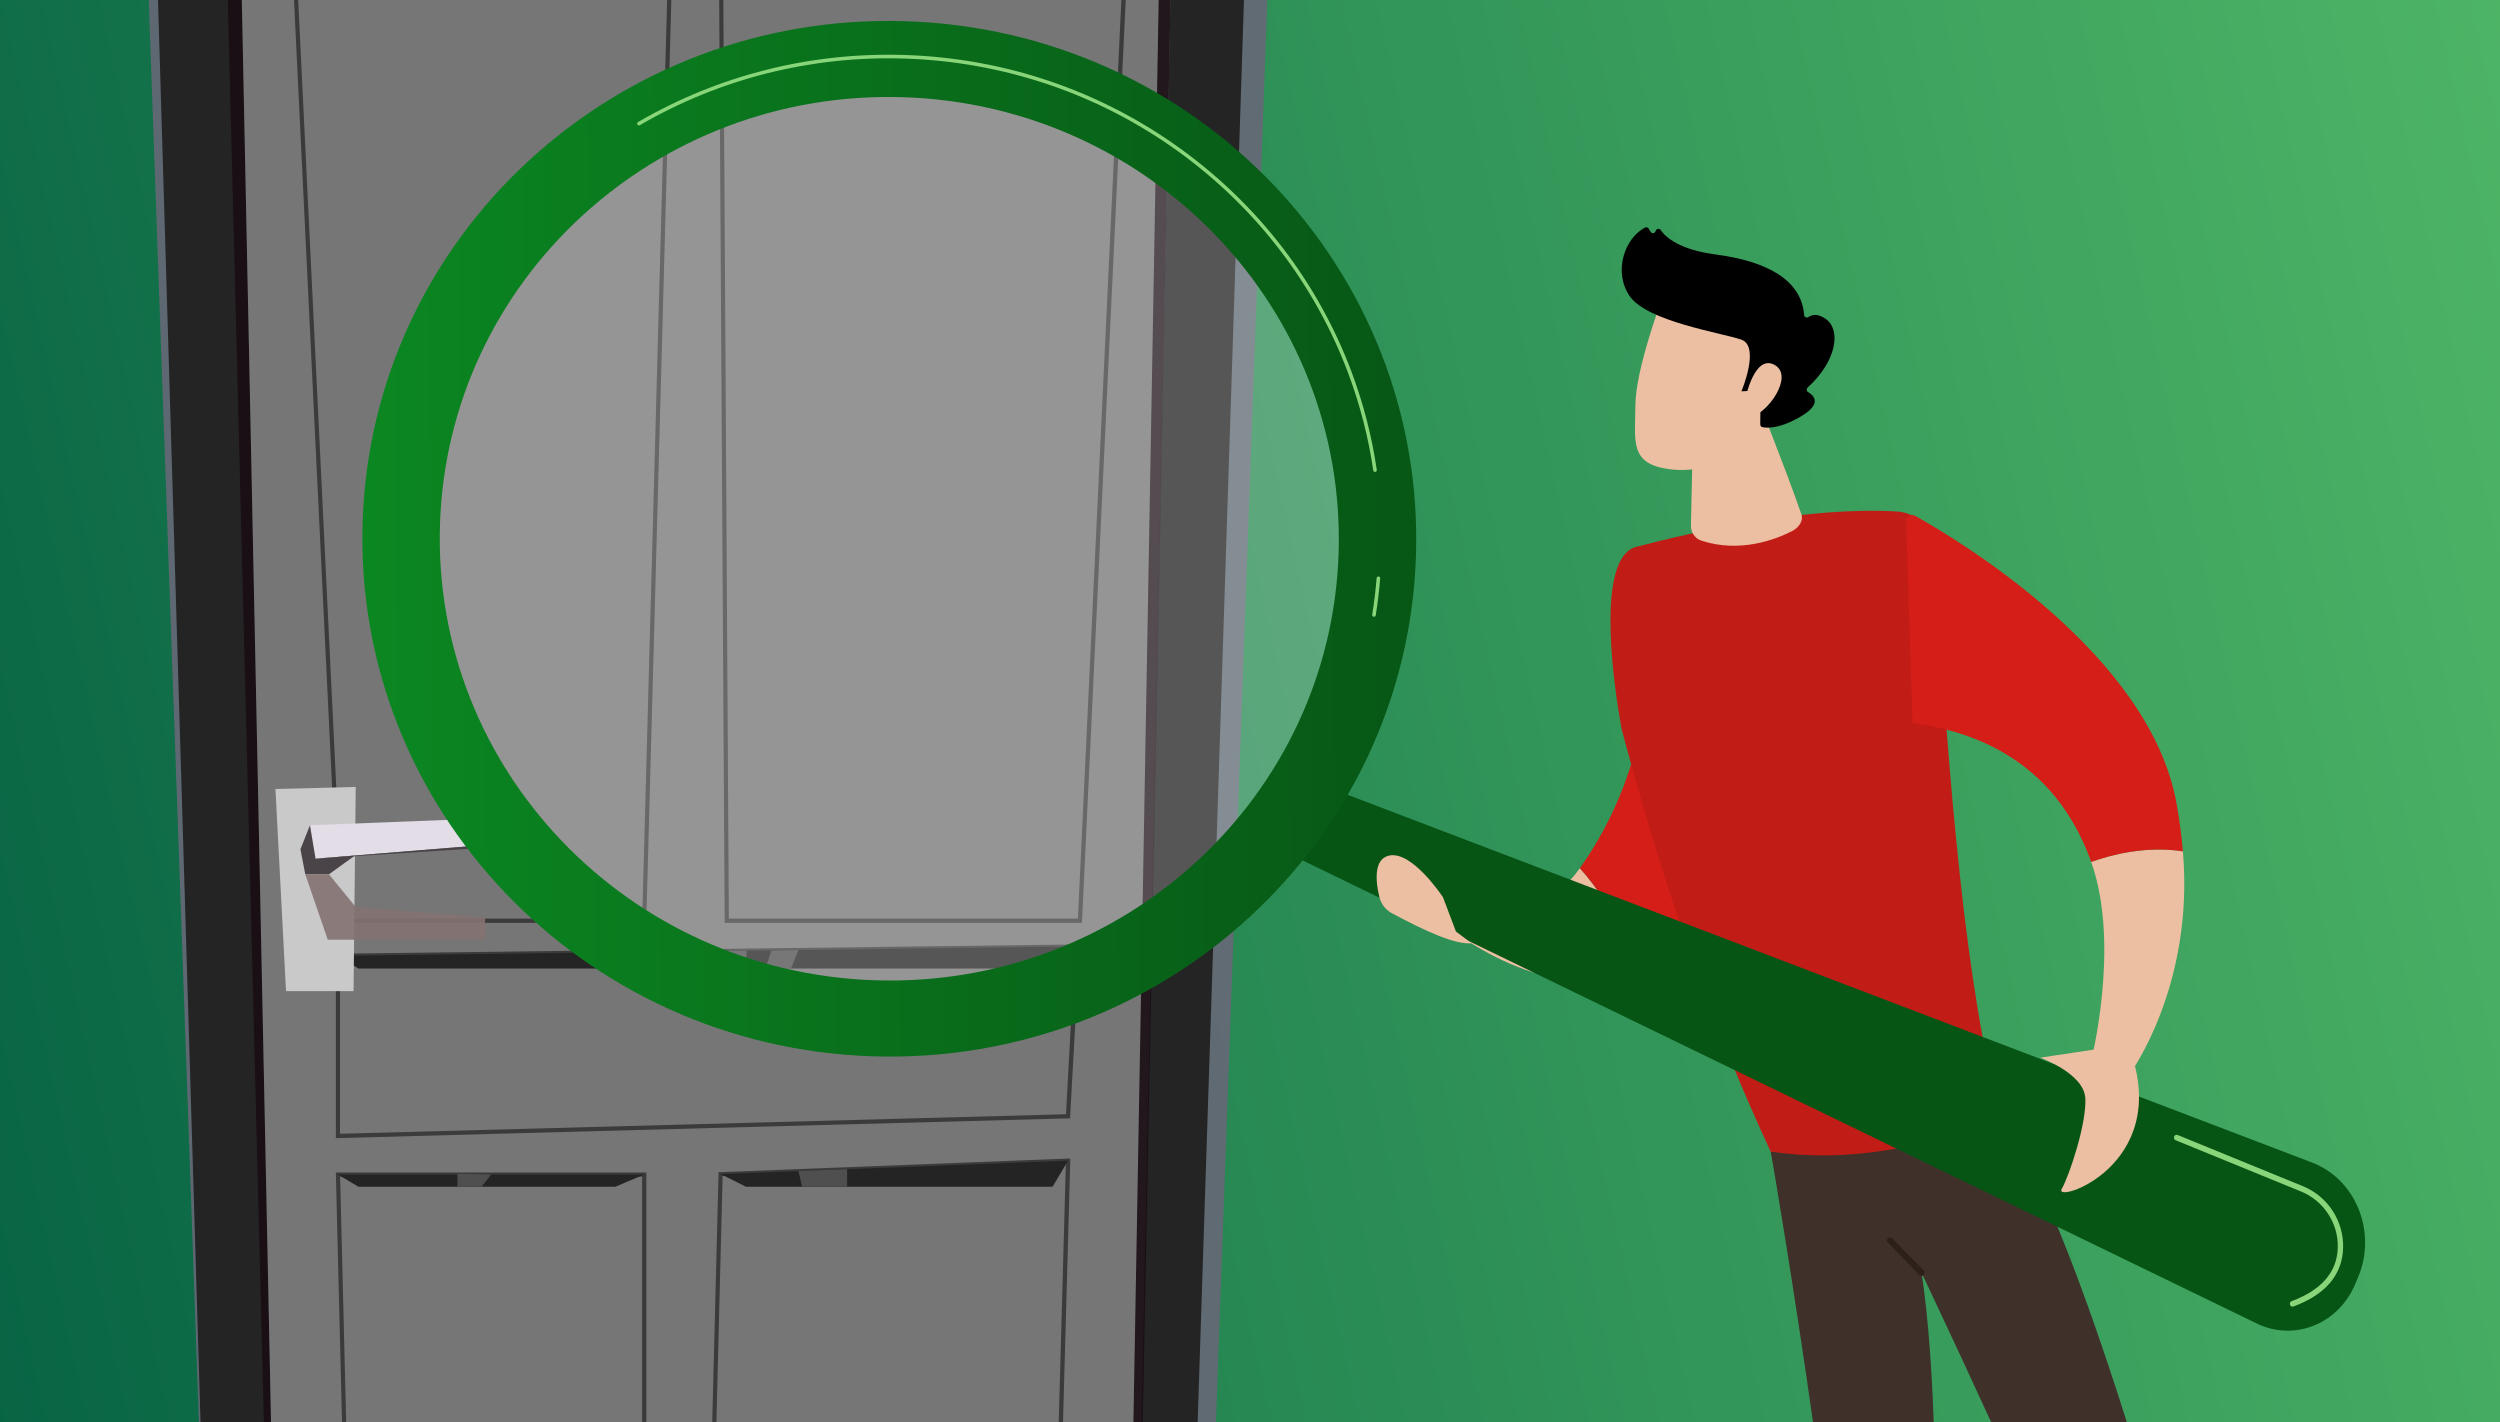 <svg width="283" height="161" viewBox="0 0 283 161" fill="none" xmlns="http://www.w3.org/2000/svg">
<rect x="0" y="0" width="283" height="161" fill="#808080" stroke="none"/>
<g clip-path="url(#clip0_51_1185)">
<rect width="283" height="161" fill="url(#paint0_linear_51_1185)"/>
<g clip-path="url(#clip1_51_1185)">
<g style="mix-blend-mode:multiply" opacity="0.9">
<path fill-rule="evenodd" clip-rule="evenodd" d="M136.489 193.001L144.342 -24.412L15.88 -27.23L23.696 194.337L136.489 193.001Z" fill="#666777"/>
</g>
<path fill-rule="evenodd" clip-rule="evenodd" d="M23.696 194.337L17.018 -28.998L141.671 -26.241L134.535 192.903L23.696 194.337Z" fill="#242424"/>
<g style="mix-blend-mode:multiply" opacity="0.9">
<path fill-rule="evenodd" clip-rule="evenodd" d="M27.023 -17.043L25.304 -19.108L30.721 194.485L31.364 194.337L27.023 -17.043Z" fill="#180C13"/>
</g>
<path fill-rule="evenodd" clip-rule="evenodd" d="M132.816 -16.066L128.586 192.112L31.364 194.337L27.023 -17.043L132.816 -16.066Z" fill="#767676"/>
<g opacity="0.5">
<path d="M73.154 104.471H38.327V104.249L32.712 -11.789H76.308V-11.542L73.154 104.471ZM38.785 103.989H72.697L75.826 -11.319H33.207L38.785 103.989Z" fill="black"/>
<path d="M122.464 104.471H82.034V104.236L81.342 -11.789H127.98V-11.542L122.476 104.471H122.464ZM82.504 103.989H122.019L127.473 -11.319H81.812L82.504 103.989Z" fill="black"/>
<path d="M38.018 128.838V107.957H38.253L122.204 106.906V107.154L121.128 126.6H120.906L38.018 128.838ZM38.488 108.427V128.344L120.671 126.131L121.685 107.376L38.476 108.427H38.488Z" fill="black"/>
<path d="M39.465 191.357V191.122L38.018 132.72H73.167V190.702L39.477 191.369L39.465 191.357ZM38.5 133.19L39.923 190.875L72.684 190.232V133.19H38.5Z" fill="black"/>
<path d="M79.858 191.394V191.147L81.342 132.683H81.565L121.153 131.138V131.385L119.508 190.726L79.858 191.394ZM81.8 133.128L80.34 190.9L119.039 190.257L120.659 131.62L81.8 133.128Z" fill="black"/>
</g>
<g style="mix-blend-mode:multiply" opacity="0.9">
<path fill-rule="evenodd" clip-rule="evenodd" d="M132.816 -16.066L131.443 -15.695L127.733 192.989L128.735 193.051L132.816 -16.066Z" fill="#180C13"/>
</g>
<path fill-rule="evenodd" clip-rule="evenodd" d="M38.253 108.192L40.578 109.639H119.694L121.945 107.142L38.253 108.192Z" fill="#242424"/>
<path fill-rule="evenodd" clip-rule="evenodd" d="M38.253 132.955L40.578 134.34H69.654L72.919 132.955H38.253Z" fill="#242424"/>
<path fill-rule="evenodd" clip-rule="evenodd" d="M81.577 132.906L84.446 134.34H119.149L120.906 131.385L81.577 132.906Z" fill="#242424"/>
<path fill-rule="evenodd" clip-rule="evenodd" d="M32.378 112.198L31.179 89.314L40.269 89.079L40.022 112.198H32.378Z" fill="#C9C9C9"/>
<path fill-rule="evenodd" clip-rule="evenodd" d="M35.087 93.419L35.718 97.202L59.068 95.311V92.479L35.087 93.419Z" fill="#E2DDE7"/>
<path fill-rule="evenodd" clip-rule="evenodd" d="M35.087 93.419L34.011 96.139L34.555 98.97H37.239L40.182 96.844L35.718 97.202L35.087 93.419Z" fill="#4A4448"/>
<path fill-rule="evenodd" clip-rule="evenodd" d="M59.068 95.31L58.487 95.743L35.718 97.202L59.068 95.31Z" fill="#4A4448"/>
<g style="mix-blend-mode:multiply" opacity="0.9">
<path fill-rule="evenodd" clip-rule="evenodd" d="M34.555 98.97L37.103 106.375H54.912V103.853L40.269 102.679L37.239 98.97H34.555Z" fill="#847171"/>
</g>
<path fill-rule="evenodd" clip-rule="evenodd" d="M69.481 107.797L70.062 109.639H84.508V107.611L69.481 107.797Z" fill="#4F4F4F"/>
<path fill-rule="evenodd" clip-rule="evenodd" d="M86.66 109.639L87.315 107.611L90.382 107.537L89.541 109.639H86.66Z" fill="#4F4F4F"/>
<path fill-rule="evenodd" clip-rule="evenodd" d="M90.803 134.34L90.382 132.56L95.898 132.349V134.34H90.803Z" fill="#4F4F4F"/>
<path fill-rule="evenodd" clip-rule="evenodd" d="M51.783 132.869V134.34H54.516L55.592 132.955L51.783 132.869Z" fill="#4F4F4F"/>
</g>
<g clip-path="url(#clip2_51_1185)">
<path d="M163.282 101.204V104.52C172.703 111.752 181.559 112.32 185.486 109.699C183.123 103.818 180.723 100.33 178.837 98.284C172.66 106.979 163.282 101.204 163.282 101.204Z" fill="#EDBFA2"/>
<path d="M197.67 93.153L186.639 75.894C185.916 85.629 182.63 92.947 178.837 98.284C180.723 100.328 183.123 103.818 185.486 109.699C195.287 103.16 197.67 93.152 197.67 93.152V93.153Z" fill="#D41E17"/>
<path d="M200.444 130.37C200.709 131.663 210.079 186.347 210.647 214.644C210.656 215.119 211.005 215.516 211.475 215.582C212.665 215.749 214.98 215.962 217.227 215.544C217.534 215.487 217.766 215.233 217.785 214.921C218.112 209.648 220.745 165.064 217.521 144.076C217.521 144.076 244.158 200.179 248.196 215.65C248.295 216.025 248.64 216.279 249.028 216.259C250.168 216.199 252.542 215.994 254.425 215.299C255.1 215.05 255.486 214.341 255.315 213.641C253.059 204.383 237.249 140.598 226.515 126.544L200.446 130.37H200.444Z" fill="#3F302A"/>
<path d="M217.521 144.425C217.609 144.425 217.697 144.392 217.766 144.325C217.904 144.19 217.907 143.968 217.771 143.83L214.204 140.179C214.07 140.04 213.848 140.038 213.709 140.174C213.571 140.308 213.569 140.53 213.704 140.669L217.271 144.318C217.34 144.388 217.43 144.424 217.521 144.424V144.425Z" fill="#2D1F1A"/>
<path d="M185.219 61.905C192.061 60.111 204.683 57.302 214.729 57.901C217.037 58.039 218.886 59.865 219.017 62.174C220.534 88.953 222.609 112.715 226.514 126.541C217.734 130.018 209.031 131.63 200.445 130.367C194.012 116.578 188.387 100.661 183.582 82.583C183.582 82.583 180.764 68.164 183.501 63.358C183.927 62.609 184.489 62.094 185.217 61.902L185.219 61.905Z" fill="#C11C16"/>
<path d="M198.653 44.352C198.653 44.352 202.222 53.279 203.919 58.232C204.171 58.97 203.598 59.74 202.905 60.097C201.017 61.069 196.985 62.637 192.593 61.199C191.869 60.962 191.395 60.262 191.412 59.5L191.712 45.729L198.653 44.352Z" fill="#EDBFA2"/>
<path d="M188.074 34.019C188.074 34.019 185.141 41.845 185.126 45.873C185.111 49.901 184.38 52.553 189.063 53.121C193.747 53.69 197.537 51.173 199.447 47.061C199.447 47.061 202.447 40.724 201.572 38.237C200.697 35.75 188.074 34.019 188.074 34.019Z" fill="#EDBFA2"/>
<path d="M197.714 44.267L197.128 44.297C197.128 44.297 199.288 39.21 197.119 38.448C194.949 37.686 186.445 36.405 184.475 33.512C182.577 30.723 183.944 26.921 186.226 25.759C186.371 25.685 186.548 25.746 186.631 25.884L186.844 26.241C186.99 26.485 187.358 26.427 187.422 26.151C187.483 25.888 187.829 25.814 187.983 26.035C188.584 26.9 190.165 28.275 194.239 28.81C200.021 29.571 203.927 31.695 204.225 35.65C204.244 35.9 204.519 36.025 204.726 35.884C205.136 35.604 205.805 35.448 206.749 36.162C208.391 37.403 207.925 40.869 204.623 43.871C204.466 44.013 204.481 44.27 204.664 44.376C205.309 44.751 206.291 45.671 203.944 47.088C201.543 48.536 200.076 48.469 199.516 48.356C199.365 48.325 199.259 48.196 199.26 48.042L199.295 44.521C199.297 44.339 199.146 44.193 198.963 44.202L197.712 44.267H197.714Z" fill="black"/>
<path d="M197.606 45.008C197.606 45.008 198.624 40.054 200.884 41.311C203.146 42.567 200.032 46.847 198.28 47.122L197.606 45.008Z" fill="#EDBFA2"/>
<path d="M236.722 97.57C240.105 107.07 236.655 120.347 236.655 120.347L241.115 121.538C241.115 121.538 248.421 111.587 247.103 96.369C242.987 95.741 239.131 96.705 236.722 97.57Z" fill="#EDBFA2"/>
<path d="M247.104 96.369C246.956 94.658 246.722 92.846 246.377 90.922C243.363 74.137 221.861 61.226 216.802 58.399C216.331 58.136 215.759 58.49 215.776 59.029L216.495 81.847C228.471 83.457 234.139 90.315 236.723 97.571C239.131 96.707 242.988 95.741 247.104 96.37V96.369Z" fill="#D41E17"/>
<path d="M145.109 87.132L261.721 131.597C266.679 133.489 269.088 139.454 266.95 144.546L266.598 145.382C264.706 149.887 259.712 151.879 255.47 149.821L140.567 94.058L145.109 87.132Z" fill="#075515"/>
<path opacity="0.23" d="M154.247 62.709C155.181 33.63 131.949 9.286 102.358 8.335C72.767 7.383 48.022 30.185 47.089 59.264C46.155 88.343 69.387 112.688 98.978 113.639C128.569 114.59 153.314 91.788 154.247 62.709Z" fill="white"/>
<path d="M41.049 59.07C40.01 91.427 65.861 118.516 98.788 119.574C131.714 120.633 159.248 95.261 160.287 62.904C161.326 30.547 135.475 3.458 102.549 2.4C69.622 1.341 42.088 26.715 41.049 59.07ZM49.807 59.352C50.693 31.748 74.183 10.102 102.272 11.005C130.362 11.908 152.415 35.018 151.53 62.621C150.644 90.225 127.154 111.87 99.064 110.967C70.975 110.065 48.92 86.956 49.807 59.352Z" fill="url(#paint1_linear_51_1185)"/>
<path d="M155.503 69.815C155.392 69.797 155.316 69.693 155.334 69.582C155.553 68.216 155.721 66.824 155.834 65.44C155.843 65.328 155.943 65.247 156.052 65.255C156.164 65.264 156.247 65.361 156.237 65.473C156.123 66.867 155.954 68.271 155.734 69.647C155.717 69.747 155.631 69.818 155.533 69.818C155.523 69.818 155.512 69.818 155.501 69.816L155.503 69.815ZM155.451 53.248C154.903 49.502 153.95 45.803 152.619 42.254C148.852 32.203 142.201 23.523 133.385 17.153C124.358 10.631 113.648 6.991 102.412 6.631C91.849 6.289 81.478 8.898 72.432 14.171C72.336 14.227 72.212 14.195 72.154 14.098C72.097 14.001 72.13 13.877 72.228 13.819C81.34 8.508 91.782 5.883 102.425 6.224C113.742 6.587 124.53 10.254 133.622 16.823C142.502 23.24 149.202 31.984 152.999 42.109C154.34 45.686 155.299 49.413 155.852 53.189C155.868 53.299 155.791 53.403 155.68 53.419C155.67 53.42 155.66 53.421 155.651 53.421C155.552 53.421 155.466 53.349 155.451 53.247V53.248Z" fill="#89D579"/>
<path d="M259.527 147.913C259.556 147.913 259.587 147.907 259.616 147.896C263.248 146.545 265.139 144.326 265.241 141.298C265.342 138.253 263.517 135.432 260.698 134.281L246.499 128.477C246.344 128.413 246.169 128.495 246.108 128.661C246.048 128.826 246.127 129.011 246.283 129.076L260.483 134.88C263.059 135.932 264.728 138.502 264.636 141.273C264.544 144.011 262.787 146.036 259.414 147.29C259.257 147.348 259.175 147.531 259.23 147.699C259.276 147.835 259.399 147.918 259.527 147.913Z" fill="#89D579"/>
<path d="M157.655 103.425C156.878 103.039 156.323 102.326 156.127 101.481C155.745 99.843 155.454 97.282 157.213 96.859C159.833 96.229 163.345 101.568 163.345 101.568L164.815 105.452L166.588 106.782C164.699 106.929 161.402 105.438 157.654 103.425L157.655 103.425Z" fill="#EDBFA2"/>
<path d="M236.953 118.823L230.961 119.73C230.961 119.73 235.912 121.508 236.06 124.331C236.209 127.154 234.284 133.002 233.384 134.594C232.399 136.336 245.871 132.002 241.114 118.821H236.951L236.953 118.823Z" fill="#EDBFA2"/>
</g>
</g>
<defs>
<linearGradient id="paint0_linear_51_1185" x1="6.694" y1="198.701" x2="402.034" y2="110.258" gradientUnits="userSpaceOnUse">
<stop stop-color="#086444"/>
<stop offset="1" stop-color="#61CC70"/>
</linearGradient>
<linearGradient id="paint1_linear_51_1185" x1="164.308" y1="60.993" x2="-86.98" y2="63.039" gradientUnits="userSpaceOnUse">
<stop stop-color="#075515"/>
<stop offset="1" stop-color="#0FBB2E"/>
</linearGradient>
<clipPath id="clip0_51_1185">
<rect width="283" height="161" fill="white"/>
</clipPath>
<clipPath id="clip1_51_1185">
<rect width="128.462" height="223.483" fill="white" transform="translate(15.88 -28.998)"/>
</clipPath>
<clipPath id="clip2_51_1185">
<rect width="226.712" height="228.557" fill="white" transform="translate(41.019 2.368)"/>
</clipPath>
</defs>
</svg>
